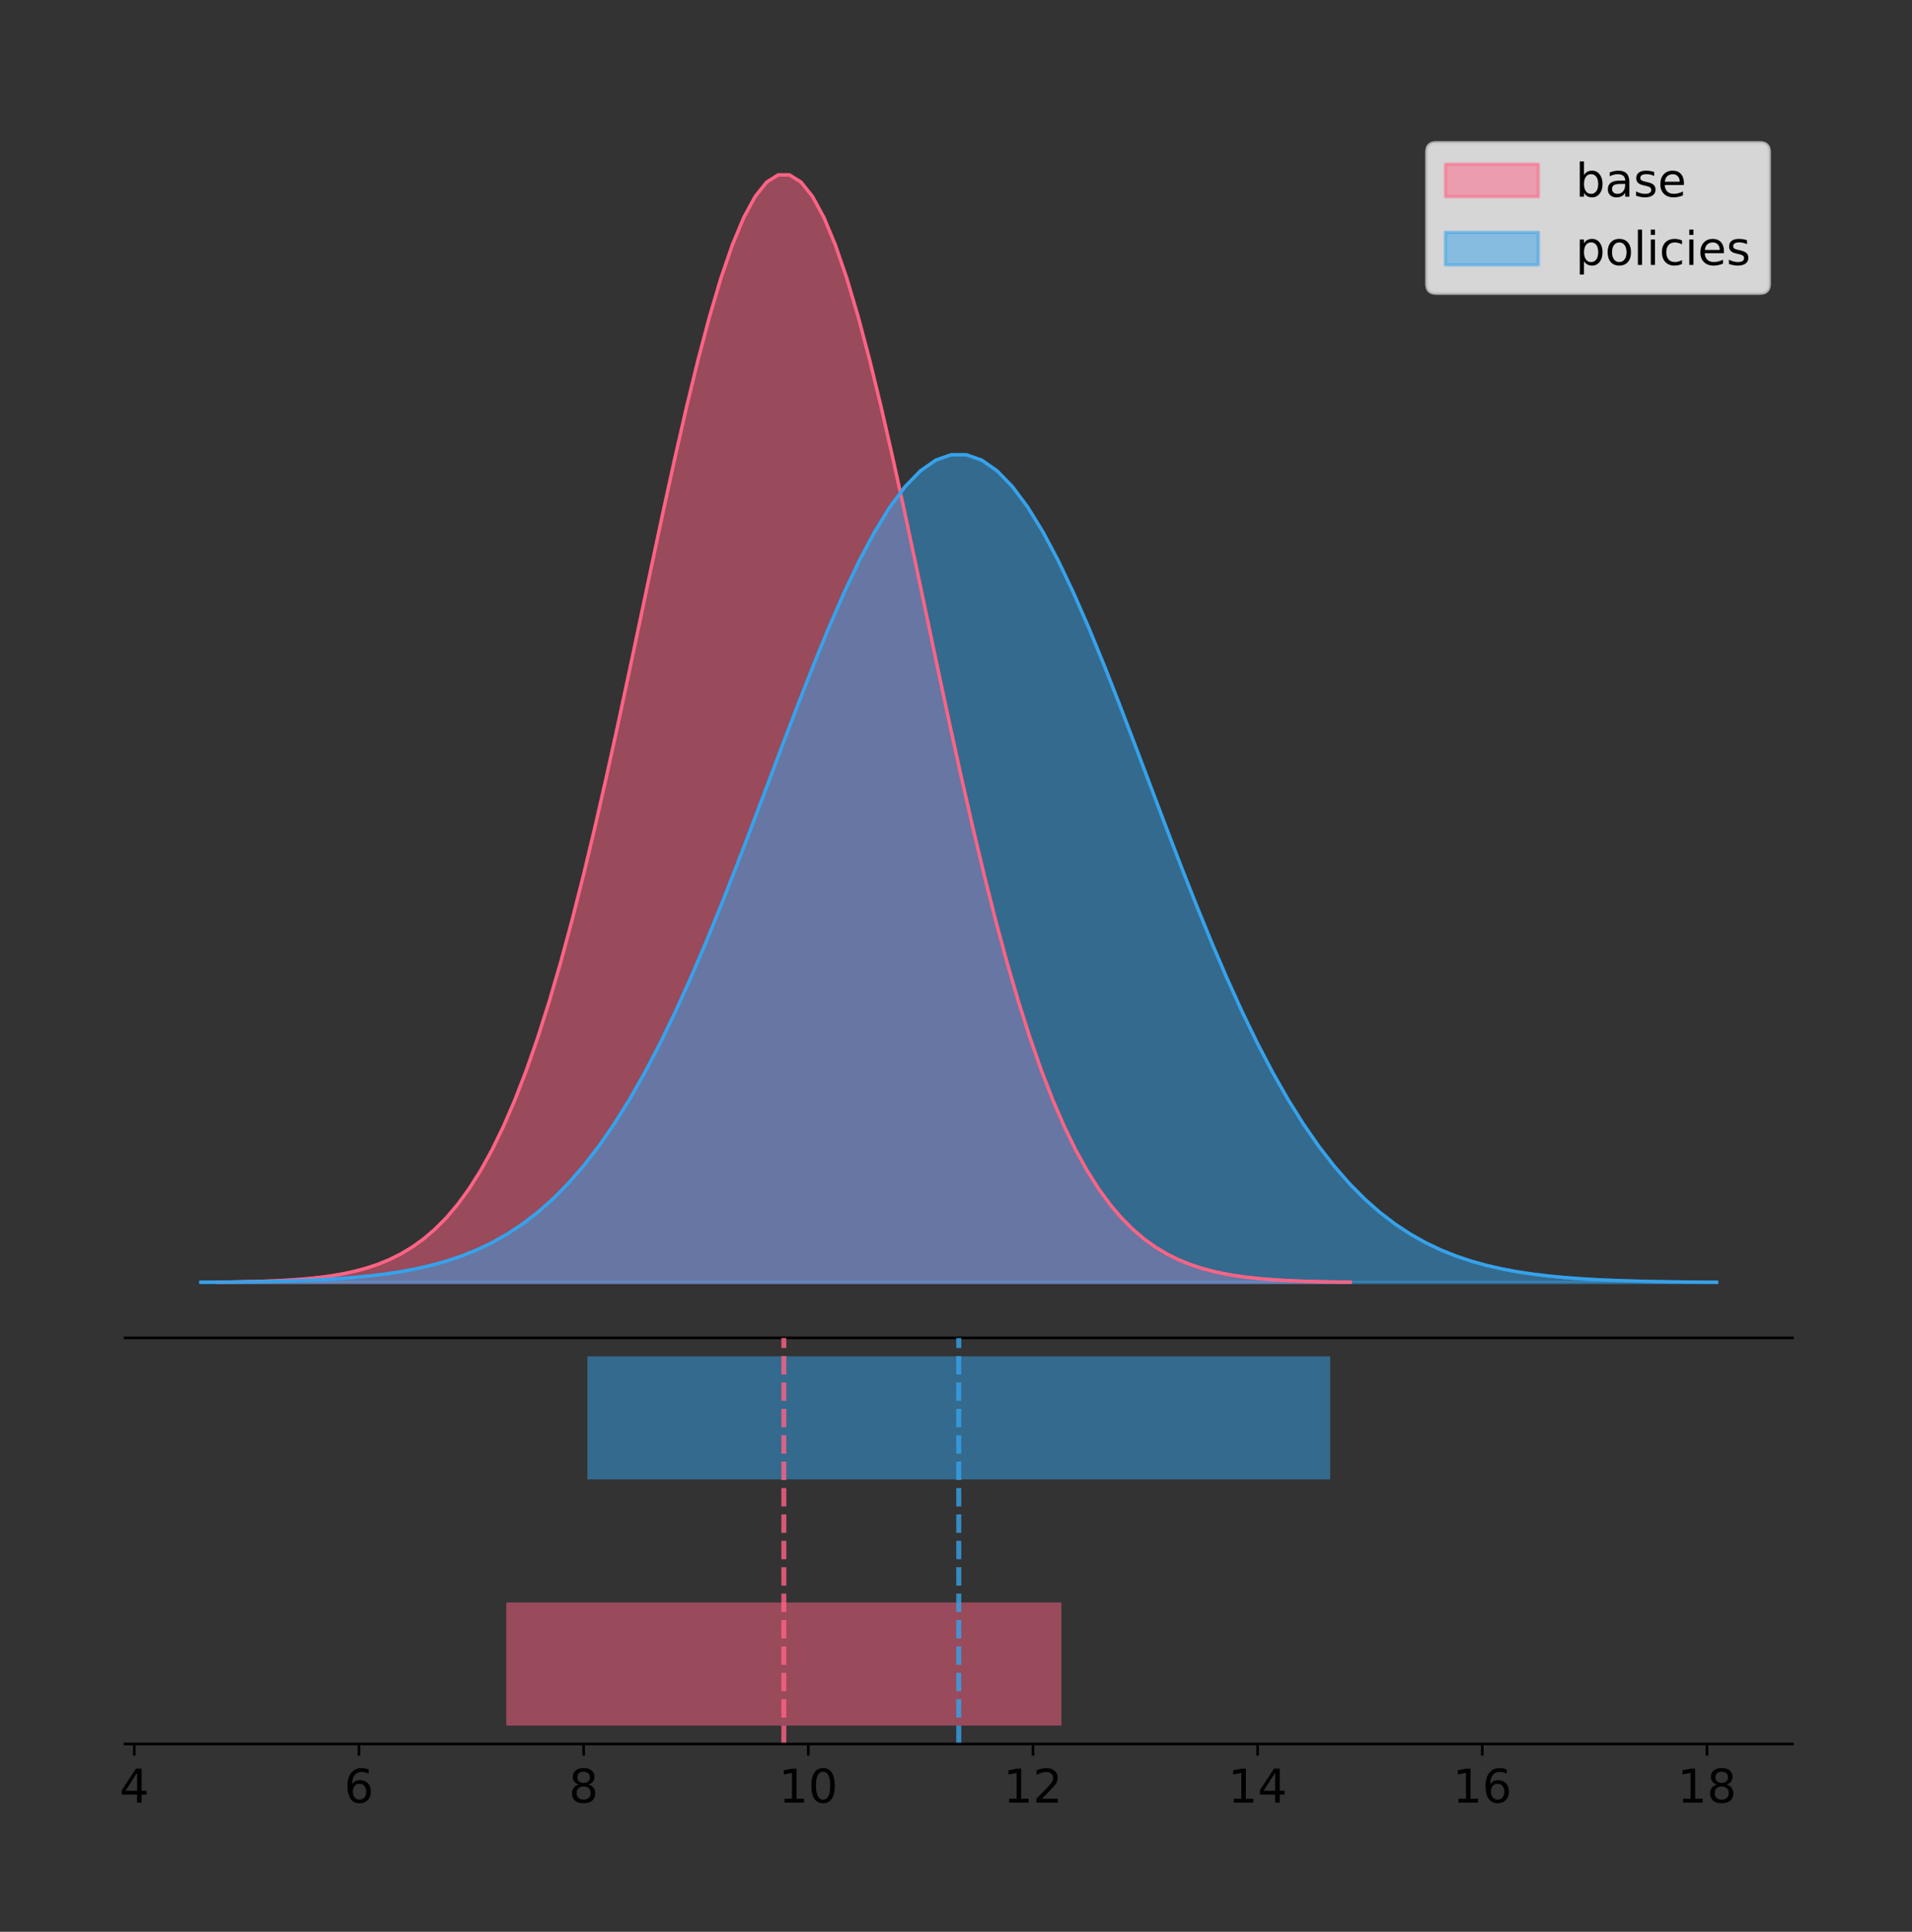 <?xml version="1.0" encoding="utf-8" standalone="no"?>
<!DOCTYPE svg PUBLIC "-//W3C//DTD SVG 1.1//EN"
  "http://www.w3.org/Graphics/SVG/1.1/DTD/svg11.dtd">
<!-- Created with matplotlib (https://matplotlib.org/) -->
<svg height="581.789pt" version="1.1" viewBox="0 0 575.865 581.789" width="575.865pt" xmlns="http://www.w3.org/2000/svg" xmlns:xlink="http://www.w3.org/1999/xlink">
 <rect x="0" y="0" width="575.865" height="581.789" fill="#333333" stroke="none"/>
 <defs>
  <style type="text/css">
*{stroke-linecap:butt;stroke-linejoin:round;}
  </style>
 </defs>
 <g id="figure_1">
  <g id="patch_1">
   <path d="M 0 581.789 
L 575.865 581.789 
L 575.865 0 
L 0 0 
z
" style="fill:none;"/>
  </g>
  <g id="axes_1">
   <g id="patch_2">
    <path d="M 37.665 402.93 
L 539.865 402.93 
L 539.865 36 
L 37.665 36 
z
" style="fill:none;"/>
   </g>
   <g id="PolyCollection_1">
    <defs>
     <path d="M 65.481 -195.538 
L 65.481 -195.65 
L 68.928 -195.692 
L 72.374 -195.749 
L 75.821 -195.825 
L 79.267 -195.925 
L 82.714 -196.058 
L 86.16 -196.23 
L 89.607 -196.455 
L 93.053 -196.744 
L 96.5 -197.115 
L 99.946 -197.585 
L 103.393 -198.179 
L 106.839 -198.923 
L 110.286 -199.848 
L 113.732 -200.99 
L 117.178 -202.39 
L 120.625 -204.093 
L 124.071 -206.151 
L 127.518 -208.617 
L 130.964 -211.552 
L 134.411 -215.017 
L 137.857 -219.078 
L 141.304 -223.801 
L 144.75 -229.25 
L 148.197 -235.488 
L 151.643 -242.572 
L 155.09 -250.552 
L 158.536 -259.468 
L 161.983 -269.344 
L 165.429 -280.192 
L 168.875 -292.002 
L 172.322 -304.744 
L 175.768 -318.365 
L 179.215 -332.786 
L 182.661 -347.901 
L 186.108 -363.58 
L 189.554 -379.667 
L 193.001 -395.98 
L 196.447 -412.318 
L 199.894 -428.462 
L 203.34 -444.18 
L 206.787 -459.23 
L 210.233 -473.372 
L 213.68 -486.366 
L 217.126 -497.987 
L 220.572 -508.025 
L 224.019 -516.294 
L 227.465 -522.64 
L 230.912 -526.94 
L 234.358 -529.111 
L 237.805 -529.111 
L 241.251 -526.94 
L 244.698 -522.64 
L 248.144 -516.294 
L 251.591 -508.025 
L 255.037 -497.987 
L 258.484 -486.366 
L 261.93 -473.372 
L 265.377 -459.23 
L 268.823 -444.18 
L 272.269 -428.462 
L 275.716 -412.318 
L 279.162 -395.98 
L 282.609 -379.667 
L 286.055 -363.58 
L 289.502 -347.901 
L 292.948 -332.786 
L 296.395 -318.365 
L 299.841 -304.744 
L 303.288 -292.002 
L 306.734 -280.192 
L 310.181 -269.344 
L 313.627 -259.468 
L 317.074 -250.552 
L 320.52 -242.572 
L 323.966 -235.488 
L 327.413 -229.25 
L 330.859 -223.801 
L 334.306 -219.078 
L 337.752 -215.017 
L 341.199 -211.552 
L 344.645 -208.617 
L 348.092 -206.151 
L 351.538 -204.093 
L 354.985 -202.39 
L 358.431 -200.99 
L 361.878 -199.848 
L 365.324 -198.923 
L 368.771 -198.179 
L 372.217 -197.585 
L 375.663 -197.115 
L 379.11 -196.744 
L 382.556 -196.455 
L 386.003 -196.23 
L 389.449 -196.058 
L 392.896 -195.925 
L 396.342 -195.825 
L 399.789 -195.749 
L 403.235 -195.692 
L 406.682 -195.65 
L 406.682 -195.538 
L 406.682 -195.538 
L 403.235 -195.538 
L 399.789 -195.538 
L 396.342 -195.538 
L 392.896 -195.538 
L 389.449 -195.538 
L 386.003 -195.538 
L 382.556 -195.538 
L 379.11 -195.538 
L 375.663 -195.538 
L 372.217 -195.538 
L 368.771 -195.538 
L 365.324 -195.538 
L 361.878 -195.538 
L 358.431 -195.538 
L 354.985 -195.538 
L 351.538 -195.538 
L 348.092 -195.538 
L 344.645 -195.538 
L 341.199 -195.538 
L 337.752 -195.538 
L 334.306 -195.538 
L 330.859 -195.538 
L 327.413 -195.538 
L 323.966 -195.538 
L 320.52 -195.538 
L 317.074 -195.538 
L 313.627 -195.538 
L 310.181 -195.538 
L 306.734 -195.538 
L 303.288 -195.538 
L 299.841 -195.538 
L 296.395 -195.538 
L 292.948 -195.538 
L 289.502 -195.538 
L 286.055 -195.538 
L 282.609 -195.538 
L 279.162 -195.538 
L 275.716 -195.538 
L 272.269 -195.538 
L 268.823 -195.538 
L 265.377 -195.538 
L 261.93 -195.538 
L 258.484 -195.538 
L 255.037 -195.538 
L 251.591 -195.538 
L 248.144 -195.538 
L 244.698 -195.538 
L 241.251 -195.538 
L 237.805 -195.538 
L 234.358 -195.538 
L 230.912 -195.538 
L 227.465 -195.538 
L 224.019 -195.538 
L 220.572 -195.538 
L 217.126 -195.538 
L 213.68 -195.538 
L 210.233 -195.538 
L 206.787 -195.538 
L 203.34 -195.538 
L 199.894 -195.538 
L 196.447 -195.538 
L 193.001 -195.538 
L 189.554 -195.538 
L 186.108 -195.538 
L 182.661 -195.538 
L 179.215 -195.538 
L 175.768 -195.538 
L 172.322 -195.538 
L 168.875 -195.538 
L 165.429 -195.538 
L 161.983 -195.538 
L 158.536 -195.538 
L 155.09 -195.538 
L 151.643 -195.538 
L 148.197 -195.538 
L 144.75 -195.538 
L 141.304 -195.538 
L 137.857 -195.538 
L 134.411 -195.538 
L 130.964 -195.538 
L 127.518 -195.538 
L 124.071 -195.538 
L 120.625 -195.538 
L 117.178 -195.538 
L 113.732 -195.538 
L 110.286 -195.538 
L 106.839 -195.538 
L 103.393 -195.538 
L 99.946 -195.538 
L 96.5 -195.538 
L 93.053 -195.538 
L 89.607 -195.538 
L 86.16 -195.538 
L 82.714 -195.538 
L 79.267 -195.538 
L 75.821 -195.538 
L 72.374 -195.538 
L 68.928 -195.538 
L 65.481 -195.538 
z
" id="maa9f24de11" style="stroke:#ff6384;stroke-opacity:0.5;"/>
    </defs>
    <g clip-path="url(#p344eaedc18)">
     <use style="fill:#ff6384;fill-opacity:0.5;stroke:#ff6384;stroke-opacity:0.5;" x="0" xlink:href="#maa9f24de11" y="581.789"/>
    </g>
   </g>
   <g id="PolyCollection_2">
    <defs>
     <path d="M 60.492 -195.538 
L 60.492 -195.622 
L 65.104 -195.653 
L 69.715 -195.696 
L 74.327 -195.752 
L 78.939 -195.827 
L 83.55 -195.926 
L 88.162 -196.056 
L 92.773 -196.223 
L 97.385 -196.44 
L 101.996 -196.716 
L 106.608 -197.068 
L 111.22 -197.512 
L 115.831 -198.068 
L 120.443 -198.759 
L 125.054 -199.613 
L 129.666 -200.659 
L 134.277 -201.932 
L 138.889 -203.469 
L 143.501 -205.313 
L 148.112 -207.506 
L 152.724 -210.096 
L 157.335 -213.131 
L 161.947 -216.66 
L 166.558 -220.733 
L 171.17 -225.395 
L 175.782 -230.689 
L 180.393 -236.653 
L 185.005 -243.316 
L 189.616 -250.697 
L 194.228 -258.804 
L 198.839 -267.631 
L 203.451 -277.154 
L 208.063 -287.333 
L 212.674 -298.11 
L 217.286 -309.407 
L 221.897 -321.125 
L 226.509 -333.147 
L 231.12 -345.339 
L 235.732 -357.549 
L 240.344 -369.615 
L 244.955 -381.361 
L 249.567 -392.609 
L 254.178 -403.178 
L 258.79 -412.889 
L 263.401 -421.574 
L 268.013 -429.075 
L 272.625 -435.256 
L 277.236 -439.998 
L 281.848 -443.212 
L 286.459 -444.834 
L 291.071 -444.834 
L 295.682 -443.212 
L 300.294 -439.998 
L 304.906 -435.256 
L 309.517 -429.075 
L 314.129 -421.574 
L 318.74 -412.889 
L 323.352 -403.178 
L 327.963 -392.609 
L 332.575 -381.361 
L 337.187 -369.615 
L 341.798 -357.549 
L 346.41 -345.339 
L 351.021 -333.147 
L 355.633 -321.125 
L 360.244 -309.407 
L 364.856 -298.11 
L 369.468 -287.333 
L 374.079 -277.154 
L 378.691 -267.631 
L 383.302 -258.804 
L 387.914 -250.697 
L 392.525 -243.316 
L 397.137 -236.653 
L 401.749 -230.689 
L 406.36 -225.395 
L 410.972 -220.733 
L 415.583 -216.66 
L 420.195 -213.131 
L 424.806 -210.096 
L 429.418 -207.506 
L 434.03 -205.313 
L 438.641 -203.469 
L 443.253 -201.932 
L 447.864 -200.659 
L 452.476 -199.613 
L 457.087 -198.759 
L 461.699 -198.068 
L 466.311 -197.512 
L 470.922 -197.068 
L 475.534 -196.716 
L 480.145 -196.44 
L 484.757 -196.223 
L 489.368 -196.056 
L 493.98 -195.926 
L 498.591 -195.827 
L 503.203 -195.752 
L 507.815 -195.696 
L 512.426 -195.653 
L 517.038 -195.622 
L 517.038 -195.538 
L 517.038 -195.538 
L 512.426 -195.538 
L 507.815 -195.538 
L 503.203 -195.538 
L 498.591 -195.538 
L 493.98 -195.538 
L 489.368 -195.538 
L 484.757 -195.538 
L 480.145 -195.538 
L 475.534 -195.538 
L 470.922 -195.538 
L 466.311 -195.538 
L 461.699 -195.538 
L 457.087 -195.538 
L 452.476 -195.538 
L 447.864 -195.538 
L 443.253 -195.538 
L 438.641 -195.538 
L 434.03 -195.538 
L 429.418 -195.538 
L 424.806 -195.538 
L 420.195 -195.538 
L 415.583 -195.538 
L 410.972 -195.538 
L 406.36 -195.538 
L 401.749 -195.538 
L 397.137 -195.538 
L 392.525 -195.538 
L 387.914 -195.538 
L 383.302 -195.538 
L 378.691 -195.538 
L 374.079 -195.538 
L 369.468 -195.538 
L 364.856 -195.538 
L 360.244 -195.538 
L 355.633 -195.538 
L 351.021 -195.538 
L 346.41 -195.538 
L 341.798 -195.538 
L 337.187 -195.538 
L 332.575 -195.538 
L 327.963 -195.538 
L 323.352 -195.538 
L 318.74 -195.538 
L 314.129 -195.538 
L 309.517 -195.538 
L 304.906 -195.538 
L 300.294 -195.538 
L 295.682 -195.538 
L 291.071 -195.538 
L 286.459 -195.538 
L 281.848 -195.538 
L 277.236 -195.538 
L 272.625 -195.538 
L 268.013 -195.538 
L 263.401 -195.538 
L 258.79 -195.538 
L 254.178 -195.538 
L 249.567 -195.538 
L 244.955 -195.538 
L 240.344 -195.538 
L 235.732 -195.538 
L 231.12 -195.538 
L 226.509 -195.538 
L 221.897 -195.538 
L 217.286 -195.538 
L 212.674 -195.538 
L 208.063 -195.538 
L 203.451 -195.538 
L 198.839 -195.538 
L 194.228 -195.538 
L 189.616 -195.538 
L 185.005 -195.538 
L 180.393 -195.538 
L 175.782 -195.538 
L 171.17 -195.538 
L 166.558 -195.538 
L 161.947 -195.538 
L 157.335 -195.538 
L 152.724 -195.538 
L 148.112 -195.538 
L 143.501 -195.538 
L 138.889 -195.538 
L 134.277 -195.538 
L 129.666 -195.538 
L 125.054 -195.538 
L 120.443 -195.538 
L 115.831 -195.538 
L 111.22 -195.538 
L 106.608 -195.538 
L 101.996 -195.538 
L 97.385 -195.538 
L 92.773 -195.538 
L 88.162 -195.538 
L 83.55 -195.538 
L 78.939 -195.538 
L 74.327 -195.538 
L 69.715 -195.538 
L 65.104 -195.538 
L 60.492 -195.538 
z
" id="m2e16cfff2b" style="stroke:#36a2eb;stroke-opacity:0.5;"/>
    </defs>
    <g clip-path="url(#p344eaedc18)">
     <use style="fill:#36a2eb;fill-opacity:0.5;stroke:#36a2eb;stroke-opacity:0.5;" x="0" xlink:href="#m2e16cfff2b" y="581.789"/>
    </g>
   </g>
   <g id="line2d_1">
    <path clip-path="url(#p344eaedc18)" d="M 65.481 386.139 
L 68.928 386.097 
L 72.374 386.04 
L 75.821 385.965 
L 79.267 385.864 
L 82.714 385.732 
L 86.16 385.559 
L 89.607 385.334 
L 93.053 385.045 
L 96.5 384.675 
L 99.946 384.204 
L 103.393 383.61 
L 106.839 382.867 
L 110.286 381.941 
L 113.732 380.799 
L 117.178 379.399 
L 120.625 377.696 
L 124.071 375.639 
L 127.518 373.172 
L 130.964 370.238 
L 134.411 366.772 
L 137.857 362.711 
L 141.304 357.989 
L 144.75 352.539 
L 148.197 346.301 
L 151.643 339.217 
L 155.09 331.237 
L 158.536 322.322 
L 161.983 312.445 
L 165.429 301.597 
L 168.875 289.787 
L 172.322 277.045 
L 175.768 263.424 
L 179.215 249.004 
L 182.661 233.888 
L 186.108 218.209 
L 189.554 202.123 
L 193.001 185.809 
L 196.447 169.471 
L 199.894 153.327 
L 203.34 137.61 
L 206.787 122.559 
L 210.233 108.418 
L 213.68 95.423 
L 217.126 83.803 
L 220.572 73.765 
L 224.019 65.495 
L 227.465 59.15 
L 230.912 54.85 
L 234.358 52.679 
L 237.805 52.679 
L 241.251 54.85 
L 244.698 59.15 
L 248.144 65.495 
L 251.591 73.765 
L 255.037 83.803 
L 258.484 95.423 
L 261.93 108.418 
L 265.377 122.559 
L 268.823 137.61 
L 272.269 153.327 
L 275.716 169.471 
L 279.162 185.809 
L 282.609 202.123 
L 286.055 218.209 
L 289.502 233.888 
L 292.948 249.004 
L 296.395 263.424 
L 299.841 277.045 
L 303.288 289.787 
L 306.734 301.597 
L 310.181 312.445 
L 313.627 322.322 
L 317.074 331.237 
L 320.52 339.217 
L 323.966 346.301 
L 327.413 352.539 
L 330.859 357.989 
L 334.306 362.711 
L 337.752 366.772 
L 341.199 370.238 
L 344.645 373.172 
L 348.092 375.639 
L 351.538 377.696 
L 354.985 379.399 
L 358.431 380.799 
L 361.878 381.941 
L 365.324 382.867 
L 368.771 383.61 
L 372.217 384.204 
L 375.663 384.675 
L 379.11 385.045 
L 382.556 385.334 
L 386.003 385.559 
L 389.449 385.732 
L 392.896 385.864 
L 396.342 385.965 
L 399.789 386.04 
L 403.235 386.097 
L 406.682 386.139 
" style="fill:none;stroke:#ff6384;stroke-linecap:square;"/>
   </g>
   <g id="line2d_2">
    <path clip-path="url(#p344eaedc18)" d="M 60.492 386.168 
L 65.104 386.136 
L 69.715 386.094 
L 74.327 386.037 
L 78.939 385.962 
L 83.55 385.863 
L 88.162 385.734 
L 92.773 385.566 
L 97.385 385.35 
L 101.996 385.073 
L 106.608 384.721 
L 111.22 384.278 
L 115.831 383.722 
L 120.443 383.03 
L 125.054 382.177 
L 129.666 381.13 
L 134.277 379.857 
L 138.889 378.32 
L 143.501 376.477 
L 148.112 374.284 
L 152.724 371.694 
L 157.335 368.659 
L 161.947 365.129 
L 166.558 361.057 
L 171.17 356.395 
L 175.782 351.1 
L 180.393 345.136 
L 185.005 338.473 
L 189.616 331.092 
L 194.228 322.985 
L 198.839 314.159 
L 203.451 304.636 
L 208.063 294.456 
L 212.674 283.679 
L 217.286 272.382 
L 221.897 260.664 
L 226.509 248.642 
L 231.12 236.451 
L 235.732 224.24 
L 240.344 212.175 
L 244.955 200.428 
L 249.567 189.18 
L 254.178 178.612 
L 258.79 168.9 
L 263.401 160.216 
L 268.013 152.714 
L 272.625 146.534 
L 277.236 141.791 
L 281.848 138.578 
L 286.459 136.955 
L 291.071 136.955 
L 295.682 138.578 
L 300.294 141.791 
L 304.906 146.534 
L 309.517 152.714 
L 314.129 160.216 
L 318.74 168.9 
L 323.352 178.612 
L 327.963 189.18 
L 332.575 200.428 
L 337.187 212.175 
L 341.798 224.24 
L 346.41 236.451 
L 351.021 248.642 
L 355.633 260.664 
L 360.244 272.382 
L 364.856 283.679 
L 369.468 294.456 
L 374.079 304.636 
L 378.691 314.159 
L 383.302 322.985 
L 387.914 331.092 
L 392.525 338.473 
L 397.137 345.136 
L 401.749 351.1 
L 406.36 356.395 
L 410.972 361.057 
L 415.583 365.129 
L 420.195 368.659 
L 424.806 371.694 
L 429.418 374.284 
L 434.03 376.477 
L 438.641 378.32 
L 443.253 379.857 
L 447.864 381.13 
L 452.476 382.177 
L 457.087 383.03 
L 461.699 383.722 
L 466.311 384.278 
L 470.922 384.721 
L 475.534 385.073 
L 480.145 385.35 
L 484.757 385.566 
L 489.368 385.734 
L 493.98 385.863 
L 498.591 385.962 
L 503.203 386.037 
L 507.815 386.094 
L 512.426 386.136 
L 517.038 386.168 
" style="fill:none;stroke:#36a2eb;stroke-linecap:square;"/>
   </g>
   <g id="patch_3">
    <path d="M 37.665 402.93 
L 539.865 402.93 
" style="fill:none;stroke:#000000;stroke-linecap:square;stroke-linejoin:miter;stroke-width:0.8;"/>
   </g>
   <g id="legend_1">
    <g id="patch_4">
     <path d="M 432.538 88.299 
L 530.065 88.299 
Q 532.865 88.299 532.865 85.499 
L 532.865 45.8 
Q 532.865 43 530.065 43 
L 432.538 43 
Q 429.738 43 429.738 45.8 
L 429.738 85.499 
Q 429.738 88.299 432.538 88.299 
z
" style="fill:#ffffff;opacity:0.8;stroke:#cccccc;stroke-linejoin:miter;"/>
    </g>
    <g id="patch_5">
     <path d="M 435.338 59.238 
L 463.338 59.238 
L 463.338 49.438 
L 435.338 49.438 
z
" style="fill:#ff6384;opacity:0.5;stroke:#ff6384;stroke-linejoin:miter;"/>
    </g>
    <g id="text_1">
     <!-- base -->
     <defs>
      <path d="M 48.688 27.297 
Q 48.688 37.203 44.609 42.844 
Q 40.531 48.484 33.406 48.484 
Q 26.266 48.484 22.188 42.844 
Q 18.109 37.203 18.109 27.297 
Q 18.109 17.391 22.188 11.75 
Q 26.266 6.109 33.406 6.109 
Q 40.531 6.109 44.609 11.75 
Q 48.688 17.391 48.688 27.297 
z
M 18.109 46.391 
Q 20.953 51.266 25.266 53.625 
Q 29.594 56 35.594 56 
Q 45.562 56 51.781 48.094 
Q 58.016 40.188 58.016 27.297 
Q 58.016 14.406 51.781 6.484 
Q 45.562 -1.422 35.594 -1.422 
Q 29.594 -1.422 25.266 0.953 
Q 20.953 3.328 18.109 8.203 
L 18.109 0 
L 9.078 0 
L 9.078 75.984 
L 18.109 75.984 
z
" id="DejaVuSans-98"/>
      <path d="M 34.281 27.484 
Q 23.391 27.484 19.188 25 
Q 14.984 22.516 14.984 16.5 
Q 14.984 11.719 18.141 8.906 
Q 21.297 6.109 26.703 6.109 
Q 34.188 6.109 38.703 11.406 
Q 43.219 16.703 43.219 25.484 
L 43.219 27.484 
z
M 52.203 31.203 
L 52.203 0 
L 43.219 0 
L 43.219 8.297 
Q 40.141 3.328 35.547 0.953 
Q 30.953 -1.422 24.312 -1.422 
Q 15.922 -1.422 10.953 3.297 
Q 6 8.016 6 15.922 
Q 6 25.141 12.172 29.828 
Q 18.359 34.516 30.609 34.516 
L 43.219 34.516 
L 43.219 35.406 
Q 43.219 41.609 39.141 45 
Q 35.062 48.391 27.688 48.391 
Q 23 48.391 18.547 47.266 
Q 14.109 46.141 10.016 43.891 
L 10.016 52.203 
Q 14.938 54.109 19.578 55.047 
Q 24.219 56 28.609 56 
Q 40.484 56 46.344 49.844 
Q 52.203 43.703 52.203 31.203 
z
" id="DejaVuSans-97"/>
      <path d="M 44.281 53.078 
L 44.281 44.578 
Q 40.484 46.531 36.375 47.5 
Q 32.281 48.484 27.875 48.484 
Q 21.188 48.484 17.844 46.438 
Q 14.5 44.391 14.5 40.281 
Q 14.5 37.156 16.891 35.375 
Q 19.281 33.594 26.516 31.984 
L 29.594 31.297 
Q 39.156 29.25 43.188 25.516 
Q 47.219 21.781 47.219 15.094 
Q 47.219 7.469 41.188 3.016 
Q 35.156 -1.422 24.609 -1.422 
Q 20.219 -1.422 15.453 -0.562 
Q 10.688 0.297 5.422 2 
L 5.422 11.281 
Q 10.406 8.688 15.234 7.391 
Q 20.062 6.109 24.812 6.109 
Q 31.156 6.109 34.562 8.281 
Q 37.984 10.453 37.984 14.406 
Q 37.984 18.062 35.516 20.016 
Q 33.062 21.969 24.703 23.781 
L 21.578 24.516 
Q 13.234 26.266 9.516 29.906 
Q 5.812 33.547 5.812 39.891 
Q 5.812 47.609 11.281 51.797 
Q 16.75 56 26.812 56 
Q 31.781 56 36.172 55.266 
Q 40.578 54.547 44.281 53.078 
z
" id="DejaVuSans-115"/>
      <path d="M 56.203 29.594 
L 56.203 25.203 
L 14.891 25.203 
Q 15.484 15.922 20.484 11.062 
Q 25.484 6.203 34.422 6.203 
Q 39.594 6.203 44.453 7.469 
Q 49.312 8.734 54.109 11.281 
L 54.109 2.781 
Q 49.266 0.734 44.188 -0.344 
Q 39.109 -1.422 33.891 -1.422 
Q 20.797 -1.422 13.156 6.188 
Q 5.516 13.812 5.516 26.812 
Q 5.516 40.234 12.766 48.109 
Q 20.016 56 32.328 56 
Q 43.359 56 49.781 48.891 
Q 56.203 41.797 56.203 29.594 
z
M 47.219 32.234 
Q 47.125 39.594 43.094 43.984 
Q 39.062 48.391 32.422 48.391 
Q 24.906 48.391 20.391 44.141 
Q 15.875 39.891 15.188 32.172 
z
" id="DejaVuSans-101"/>
     </defs>
     <g transform="translate(474.538 59.238)scale(0.14 -0.14)">
      <use xlink:href="#DejaVuSans-98"/>
      <use x="63.477" xlink:href="#DejaVuSans-97"/>
      <use x="124.756" xlink:href="#DejaVuSans-115"/>
      <use x="176.855" xlink:href="#DejaVuSans-101"/>
     </g>
    </g>
    <g id="patch_6">
     <path d="M 435.338 79.787 
L 463.338 79.787 
L 463.338 69.987 
L 435.338 69.987 
z
" style="fill:#36a2eb;opacity:0.5;stroke:#36a2eb;stroke-linejoin:miter;"/>
    </g>
    <g id="text_2">
     <!-- policies -->
     <defs>
      <path d="M 18.109 8.203 
L 18.109 -20.797 
L 9.078 -20.797 
L 9.078 54.688 
L 18.109 54.688 
L 18.109 46.391 
Q 20.953 51.266 25.266 53.625 
Q 29.594 56 35.594 56 
Q 45.562 56 51.781 48.094 
Q 58.016 40.188 58.016 27.297 
Q 58.016 14.406 51.781 6.484 
Q 45.562 -1.422 35.594 -1.422 
Q 29.594 -1.422 25.266 0.953 
Q 20.953 3.328 18.109 8.203 
z
M 48.688 27.297 
Q 48.688 37.203 44.609 42.844 
Q 40.531 48.484 33.406 48.484 
Q 26.266 48.484 22.188 42.844 
Q 18.109 37.203 18.109 27.297 
Q 18.109 17.391 22.188 11.75 
Q 26.266 6.109 33.406 6.109 
Q 40.531 6.109 44.609 11.75 
Q 48.688 17.391 48.688 27.297 
z
" id="DejaVuSans-112"/>
      <path d="M 30.609 48.391 
Q 23.391 48.391 19.188 42.75 
Q 14.984 37.109 14.984 27.297 
Q 14.984 17.484 19.156 11.844 
Q 23.344 6.203 30.609 6.203 
Q 37.797 6.203 41.984 11.859 
Q 46.188 17.531 46.188 27.297 
Q 46.188 37.016 41.984 42.703 
Q 37.797 48.391 30.609 48.391 
z
M 30.609 56 
Q 42.328 56 49.016 48.375 
Q 55.719 40.766 55.719 27.297 
Q 55.719 13.875 49.016 6.219 
Q 42.328 -1.422 30.609 -1.422 
Q 18.844 -1.422 12.172 6.219 
Q 5.516 13.875 5.516 27.297 
Q 5.516 40.766 12.172 48.375 
Q 18.844 56 30.609 56 
z
" id="DejaVuSans-111"/>
      <path d="M 9.422 75.984 
L 18.406 75.984 
L 18.406 0 
L 9.422 0 
z
" id="DejaVuSans-108"/>
      <path d="M 9.422 54.688 
L 18.406 54.688 
L 18.406 0 
L 9.422 0 
z
M 9.422 75.984 
L 18.406 75.984 
L 18.406 64.594 
L 9.422 64.594 
z
" id="DejaVuSans-105"/>
      <path d="M 48.781 52.594 
L 48.781 44.188 
Q 44.969 46.297 41.141 47.344 
Q 37.312 48.391 33.406 48.391 
Q 24.656 48.391 19.812 42.844 
Q 14.984 37.312 14.984 27.297 
Q 14.984 17.281 19.812 11.734 
Q 24.656 6.203 33.406 6.203 
Q 37.312 6.203 41.141 7.25 
Q 44.969 8.297 48.781 10.406 
L 48.781 2.094 
Q 45.016 0.344 40.984 -0.531 
Q 36.969 -1.422 32.422 -1.422 
Q 20.062 -1.422 12.781 6.344 
Q 5.516 14.109 5.516 27.297 
Q 5.516 40.672 12.859 48.328 
Q 20.219 56 33.016 56 
Q 37.156 56 41.109 55.141 
Q 45.062 54.297 48.781 52.594 
z
" id="DejaVuSans-99"/>
     </defs>
     <g transform="translate(474.538 79.787)scale(0.14 -0.14)">
      <use xlink:href="#DejaVuSans-112"/>
      <use x="63.477" xlink:href="#DejaVuSans-111"/>
      <use x="124.658" xlink:href="#DejaVuSans-108"/>
      <use x="152.441" xlink:href="#DejaVuSans-105"/>
      <use x="180.225" xlink:href="#DejaVuSans-99"/>
      <use x="235.205" xlink:href="#DejaVuSans-105"/>
      <use x="262.988" xlink:href="#DejaVuSans-101"/>
      <use x="324.512" xlink:href="#DejaVuSans-115"/>
     </g>
    </g>
   </g>
  </g>
  <g id="axes_2">
   <g id="patch_7">
    <path d="M 37.665 525.24 
L 539.865 525.24 
L 539.865 402.93 
L 37.665 402.93 
z
" style="fill:none;"/>
   </g>
   <g id="patch_8">
    <path clip-path="url(#pc706c4b48f)" d="M 152.488 519.68 
L 319.676 519.68 
L 319.676 482.617 
L 152.488 482.617 
z
" style="fill:#ff6384;opacity:0.5;"/>
   </g>
   <g id="patch_9">
    <path clip-path="url(#pc706c4b48f)" d="M 176.911 445.553 
L 400.619 445.553 
L 400.619 408.49 
L 176.911 408.49 
z
" style="fill:#36a2eb;opacity:0.5;"/>
   </g>
   <g id="matplotlib.axis_1">
    <g id="xtick_1">
     <g id="line2d_3">
      <defs>
       <path d="M 0 0 
L 0 3.5 
" id="mc92f1b62a0" style="stroke:#000000;stroke-width:0.8;"/>
      </defs>
      <g>
       <use style="stroke:#000000;stroke-width:0.8;" x="40.454" xlink:href="#mc92f1b62a0" y="525.24"/>
      </g>
     </g>
     <g id="text_3">
      <!-- 4 -->
      <defs>
       <path d="M 37.797 64.312 
L 12.891 25.391 
L 37.797 25.391 
z
M 35.203 72.906 
L 47.609 72.906 
L 47.609 25.391 
L 58.016 25.391 
L 58.016 17.188 
L 47.609 17.188 
L 47.609 0 
L 37.797 0 
L 37.797 17.188 
L 4.891 17.188 
L 4.891 26.703 
z
" id="DejaVuSans-52"/>
      </defs>
      <g transform="translate(36 542.878)scale(0.14 -0.14)">
       <use xlink:href="#DejaVuSans-52"/>
      </g>
     </g>
    </g>
    <g id="xtick_2">
     <g id="line2d_4">
      <g>
       <use style="stroke:#000000;stroke-width:0.8;" x="108.118" xlink:href="#mc92f1b62a0" y="525.24"/>
      </g>
     </g>
     <g id="text_4">
      <!-- 6 -->
      <defs>
       <path d="M 33.016 40.375 
Q 26.375 40.375 22.484 35.828 
Q 18.609 31.297 18.609 23.391 
Q 18.609 15.531 22.484 10.953 
Q 26.375 6.391 33.016 6.391 
Q 39.656 6.391 43.531 10.953 
Q 47.406 15.531 47.406 23.391 
Q 47.406 31.297 43.531 35.828 
Q 39.656 40.375 33.016 40.375 
z
M 52.594 71.297 
L 52.594 62.312 
Q 48.875 64.062 45.094 64.984 
Q 41.312 65.922 37.594 65.922 
Q 27.828 65.922 22.672 59.328 
Q 17.531 52.734 16.797 39.406 
Q 19.672 43.656 24.016 45.922 
Q 28.375 48.188 33.594 48.188 
Q 44.578 48.188 50.953 41.516 
Q 57.328 34.859 57.328 23.391 
Q 57.328 12.156 50.688 5.359 
Q 44.047 -1.422 33.016 -1.422 
Q 20.359 -1.422 13.672 8.266 
Q 6.984 17.969 6.984 36.375 
Q 6.984 53.656 15.188 63.938 
Q 23.391 74.219 37.203 74.219 
Q 40.922 74.219 44.703 73.484 
Q 48.484 72.75 52.594 71.297 
z
" id="DejaVuSans-54"/>
      </defs>
      <g transform="translate(103.664 542.878)scale(0.14 -0.14)">
       <use xlink:href="#DejaVuSans-54"/>
      </g>
     </g>
    </g>
    <g id="xtick_3">
     <g id="line2d_5">
      <g>
       <use style="stroke:#000000;stroke-width:0.8;" x="175.782" xlink:href="#mc92f1b62a0" y="525.24"/>
      </g>
     </g>
     <g id="text_5">
      <!-- 8 -->
      <defs>
       <path d="M 31.781 34.625 
Q 24.75 34.625 20.719 30.859 
Q 16.703 27.094 16.703 20.516 
Q 16.703 13.922 20.719 10.156 
Q 24.75 6.391 31.781 6.391 
Q 38.812 6.391 42.859 10.172 
Q 46.922 13.969 46.922 20.516 
Q 46.922 27.094 42.891 30.859 
Q 38.875 34.625 31.781 34.625 
z
M 21.922 38.812 
Q 15.578 40.375 12.031 44.719 
Q 8.5 49.078 8.5 55.328 
Q 8.5 64.062 14.719 69.141 
Q 20.953 74.219 31.781 74.219 
Q 42.672 74.219 48.875 69.141 
Q 55.078 64.062 55.078 55.328 
Q 55.078 49.078 51.531 44.719 
Q 48 40.375 41.703 38.812 
Q 48.828 37.156 52.797 32.312 
Q 56.781 27.484 56.781 20.516 
Q 56.781 9.906 50.312 4.234 
Q 43.844 -1.422 31.781 -1.422 
Q 19.734 -1.422 13.25 4.234 
Q 6.781 9.906 6.781 20.516 
Q 6.781 27.484 10.781 32.312 
Q 14.797 37.156 21.922 38.812 
z
M 18.312 54.391 
Q 18.312 48.734 21.844 45.562 
Q 25.391 42.391 31.781 42.391 
Q 38.141 42.391 41.719 45.562 
Q 45.312 48.734 45.312 54.391 
Q 45.312 60.062 41.719 63.234 
Q 38.141 66.406 31.781 66.406 
Q 25.391 66.406 21.844 63.234 
Q 18.312 60.062 18.312 54.391 
z
" id="DejaVuSans-56"/>
      </defs>
      <g transform="translate(171.329 542.878)scale(0.14 -0.14)">
       <use xlink:href="#DejaVuSans-56"/>
      </g>
     </g>
    </g>
    <g id="xtick_4">
     <g id="line2d_6">
      <g>
       <use style="stroke:#000000;stroke-width:0.8;" x="243.447" xlink:href="#mc92f1b62a0" y="525.24"/>
      </g>
     </g>
     <g id="text_6">
      <!-- 10 -->
      <defs>
       <path d="M 12.406 8.297 
L 28.516 8.297 
L 28.516 63.922 
L 10.984 60.406 
L 10.984 69.391 
L 28.422 72.906 
L 38.281 72.906 
L 38.281 8.297 
L 54.391 8.297 
L 54.391 0 
L 12.406 0 
z
" id="DejaVuSans-49"/>
       <path d="M 31.781 66.406 
Q 24.172 66.406 20.328 58.906 
Q 16.5 51.422 16.5 36.375 
Q 16.5 21.391 20.328 13.891 
Q 24.172 6.391 31.781 6.391 
Q 39.453 6.391 43.281 13.891 
Q 47.125 21.391 47.125 36.375 
Q 47.125 51.422 43.281 58.906 
Q 39.453 66.406 31.781 66.406 
z
M 31.781 74.219 
Q 44.047 74.219 50.516 64.516 
Q 56.984 54.828 56.984 36.375 
Q 56.984 17.969 50.516 8.266 
Q 44.047 -1.422 31.781 -1.422 
Q 19.531 -1.422 13.062 8.266 
Q 6.594 17.969 6.594 36.375 
Q 6.594 54.828 13.062 64.516 
Q 19.531 74.219 31.781 74.219 
z
" id="DejaVuSans-48"/>
      </defs>
      <g transform="translate(234.539 542.878)scale(0.14 -0.14)">
       <use xlink:href="#DejaVuSans-49"/>
       <use x="63.623" xlink:href="#DejaVuSans-48"/>
      </g>
     </g>
    </g>
    <g id="xtick_5">
     <g id="line2d_7">
      <g>
       <use style="stroke:#000000;stroke-width:0.8;" x="311.111" xlink:href="#mc92f1b62a0" y="525.24"/>
      </g>
     </g>
     <g id="text_7">
      <!-- 12 -->
      <defs>
       <path d="M 19.188 8.297 
L 53.609 8.297 
L 53.609 0 
L 7.328 0 
L 7.328 8.297 
Q 12.938 14.109 22.625 23.891 
Q 32.328 33.688 34.812 36.531 
Q 39.547 41.844 41.422 45.531 
Q 43.312 49.219 43.312 52.781 
Q 43.312 58.594 39.234 62.25 
Q 35.156 65.922 28.609 65.922 
Q 23.969 65.922 18.812 64.312 
Q 13.672 62.703 7.812 59.422 
L 7.812 69.391 
Q 13.766 71.781 18.938 73 
Q 24.125 74.219 28.422 74.219 
Q 39.75 74.219 46.484 68.547 
Q 53.219 62.891 53.219 53.422 
Q 53.219 48.922 51.531 44.891 
Q 49.859 40.875 45.406 35.406 
Q 44.188 33.984 37.641 27.219 
Q 31.109 20.453 19.188 8.297 
z
" id="DejaVuSans-50"/>
      </defs>
      <g transform="translate(302.204 542.878)scale(0.14 -0.14)">
       <use xlink:href="#DejaVuSans-49"/>
       <use x="63.623" xlink:href="#DejaVuSans-50"/>
      </g>
     </g>
    </g>
    <g id="xtick_6">
     <g id="line2d_8">
      <g>
       <use style="stroke:#000000;stroke-width:0.8;" x="378.776" xlink:href="#mc92f1b62a0" y="525.24"/>
      </g>
     </g>
     <g id="text_8">
      <!-- 14 -->
      <g transform="translate(369.868 542.878)scale(0.14 -0.14)">
       <use xlink:href="#DejaVuSans-49"/>
       <use x="63.623" xlink:href="#DejaVuSans-52"/>
      </g>
     </g>
    </g>
    <g id="xtick_7">
     <g id="line2d_9">
      <g>
       <use style="stroke:#000000;stroke-width:0.8;" x="446.44" xlink:href="#mc92f1b62a0" y="525.24"/>
      </g>
     </g>
     <g id="text_9">
      <!-- 16 -->
      <g transform="translate(437.532 542.878)scale(0.14 -0.14)">
       <use xlink:href="#DejaVuSans-49"/>
       <use x="63.623" xlink:href="#DejaVuSans-54"/>
      </g>
     </g>
    </g>
    <g id="xtick_8">
     <g id="line2d_10">
      <g>
       <use style="stroke:#000000;stroke-width:0.8;" x="514.104" xlink:href="#mc92f1b62a0" y="525.24"/>
      </g>
     </g>
     <g id="text_10">
      <!-- 18 -->
      <g transform="translate(505.197 542.878)scale(0.14 -0.14)">
       <use xlink:href="#DejaVuSans-49"/>
       <use x="63.623" xlink:href="#DejaVuSans-56"/>
      </g>
     </g>
    </g>
   </g>
   <g id="line2d_11">
    <path clip-path="url(#pc706c4b48f)" d="M 236.082 525.24 
L 236.082 402.93 
" style="fill:none;stroke:#ff6384;stroke-dasharray:5.55,2.4;stroke-dashoffset:0;stroke-opacity:0.8;stroke-width:1.5;"/>
   </g>
   <g id="line2d_12">
    <path clip-path="url(#pc706c4b48f)" d="M 288.765 525.24 
L 288.765 402.93 
" style="fill:none;stroke:#36a2eb;stroke-dasharray:5.55,2.4;stroke-dashoffset:0;stroke-opacity:0.8;stroke-width:1.5;"/>
   </g>
   <g id="patch_10">
    <path d="M 37.665 525.24 
L 539.865 525.24 
" style="fill:none;stroke:#000000;stroke-linecap:square;stroke-linejoin:miter;stroke-width:0.8;"/>
   </g>
  </g>
 </g>
 <defs>
  <clipPath id="p344eaedc18">
   <rect height="366.93" width="502.2" x="37.665" y="36"/>
  </clipPath>
  <clipPath id="pc706c4b48f">
   <rect height="122.31" width="502.2" x="37.665" y="402.93"/>
  </clipPath>
 </defs>
</svg>
